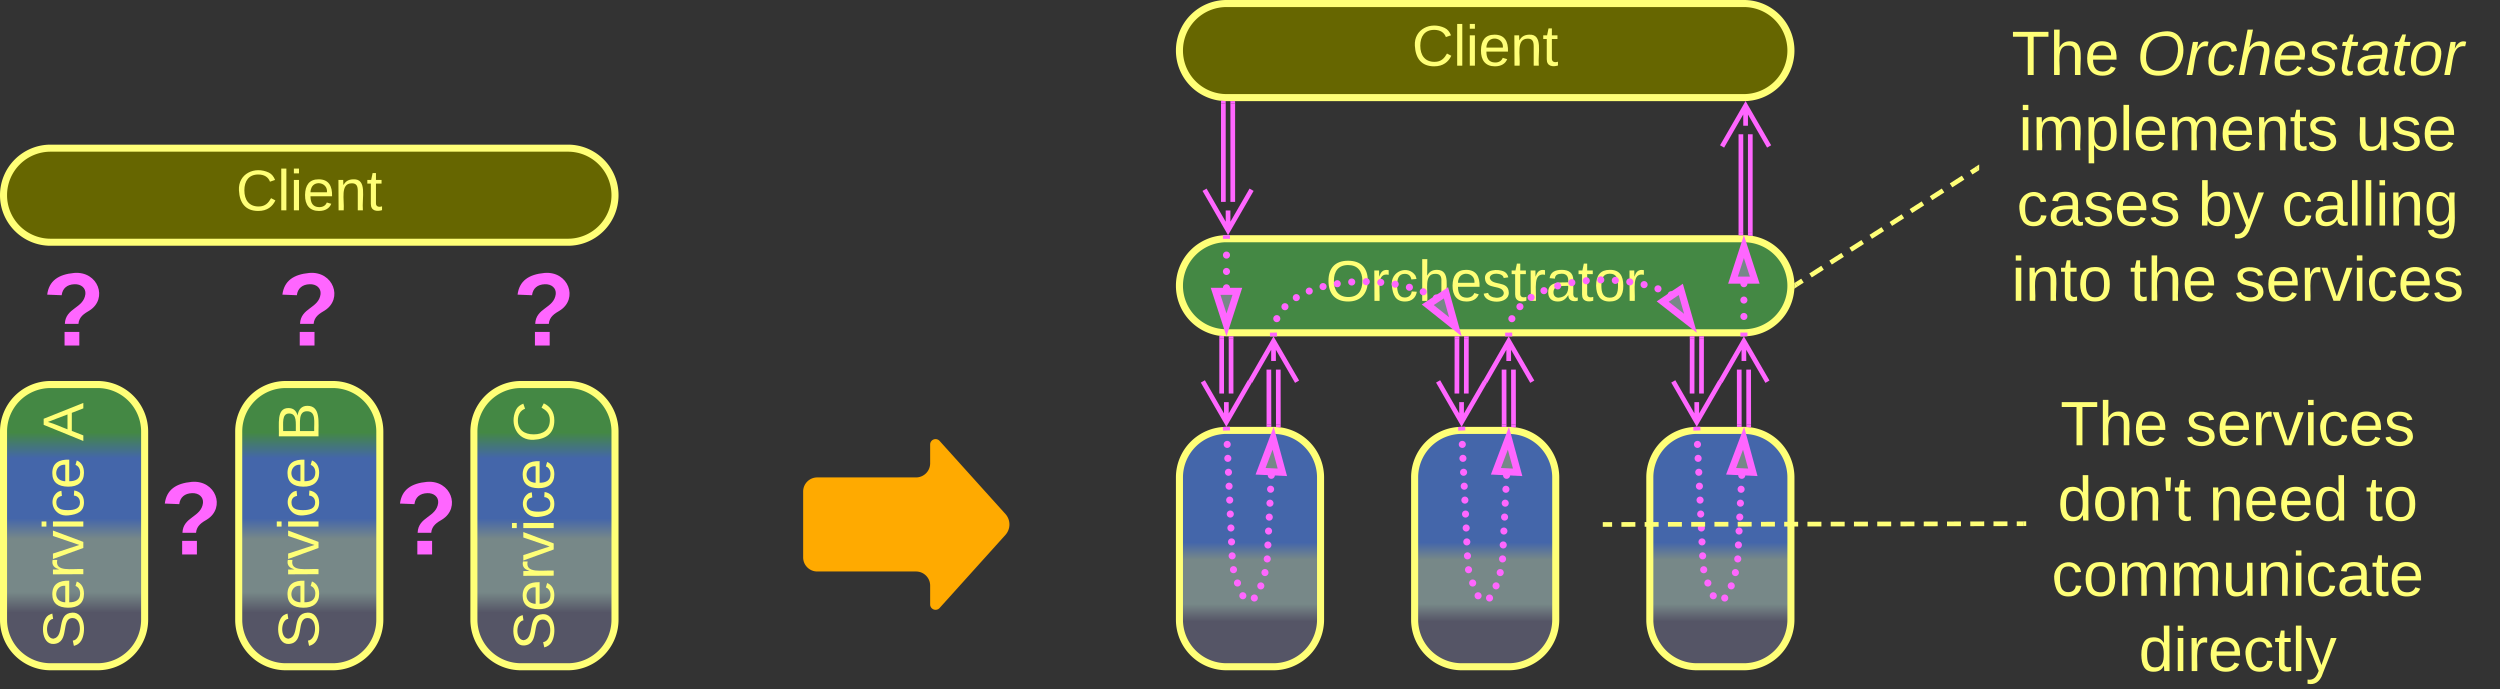 <svg xmlns="http://www.w3.org/2000/svg" xmlns:xlink="http://www.w3.org/1999/xlink" xmlns:lucid="lucid" width="1063" height="293"><rect width="100%" height="100%" fill="#333333" stroke="none"/><g transform="translate(-258.5 -497)" lucid:page-tab-id="0_0"><path d="M600 706a6 6 0 0 1 6-6h42a6 6 0 0 0 6-6v-8a2.3 2.3 0 0 1 4-1.54l28 31.08a6.67 6.67 0 0 1 0 8.92l-28 31.08a2.3 2.3 0 0 1-4-1.54v-8a6 6 0 0 0-6-6h-42a6 6 0 0 1-6-6z" fill="#fa0"/><path d="M260 680.5a20 20 0 0 1 20-20h20a20 20 0 0 1 20 20v80a20 20 0 0 1-20 20h-20a20 20 0 0 1-20-20z" stroke="#ff7" stroke-width="3" fill="url(#a)"/><use xlink:href="#b" transform="matrix(-1.8369701987210297e-16,-1,1,-1.8369701987210297e-16,265,775.5) translate(2.784 28.931)"/><use xlink:href="#c" transform="matrix(-1.8369701987210297e-16,-1,1,-1.8369701987210297e-16,265,775.5) translate(90.92 28.931)"/><path d="M360 680.5a20 20 0 0 1 20-20h20a20 20 0 0 1 20 20v80a20 20 0 0 1-20 20h-20a20 20 0 0 1-20-20z" stroke="#ff7" stroke-width="3" fill="url(#d)"/><use xlink:href="#b" transform="matrix(-1.8369701987210297e-16,-1,1,-1.8369701987210297e-16,365,775.5) translate(2.784 28.931)"/><use xlink:href="#e" transform="matrix(-1.8369701987210297e-16,-1,1,-1.8369701987210297e-16,365,775.5) translate(90.92 28.931)"/><path d="M460 680.5a20 20 0 0 1 20-20h20a20 20 0 0 1 20 20v80a20 20 0 0 1-20 20h-20a20 20 0 0 1-20-20z" stroke="#ff7" stroke-width="3" fill="url(#f)"/><use xlink:href="#b" transform="matrix(-1.8369701987210297e-16,-1,1,-1.8369701987210297e-16,465,775.5) translate(2.139 28.931)"/><use xlink:href="#g" transform="matrix(-1.8369701987210297e-16,-1,1,-1.8369701987210297e-16,465,775.5) translate(90.275 28.931)"/><path d="M260 580a20 20 0 0 1 20-20h220a20 20 0 0 1 20 20 20 20 0 0 1-20 20H280a20 20 0 0 1-20-20z" stroke="#ff7" stroke-width="3" fill="#660"/><use xlink:href="#h" transform="matrix(1,0,0,1,265,565) translate(93.872 21.431)"/><path d="M320 694.83a6 6 0 0 1 6-6h28a6 6 0 0 1 6 6v51.34a6 6 0 0 1-6 6h-28a6 6 0 0 1-6-6z" stroke="#ff7" stroke-opacity="0" stroke-width="2" fill="#788" fill-opacity="0"/><use xlink:href="#i" transform="matrix(1,0,0,1,325,693.833) translate(1.481 38.931)"/><path d="M420 694.83a6 6 0 0 1 6-6h28a6 6 0 0 1 6 6v51.34a6 6 0 0 1-6 6h-28a6 6 0 0 1-6-6z" stroke="#ff7" stroke-opacity="0" stroke-width="2" fill="#788" fill-opacity="0"/><use xlink:href="#i" transform="matrix(1,0,0,1,425,693.833) translate(1.481 38.931)"/><path d="M270 606a6 6 0 0 1 6-6h28a6 6 0 0 1 6 6v51.33a6 6 0 0 1-6 6h-28a6 6 0 0 1-6-6z" stroke="#ff7" stroke-opacity="0" stroke-width="2" fill="#788" fill-opacity="0"/><use xlink:href="#i" transform="matrix(1,0,0,1,275,605) translate(1.481 38.931)"/><path d="M370 606a6 6 0 0 1 6-6h28a6 6 0 0 1 6 6v51.33a6 6 0 0 1-6 6h-28a6 6 0 0 1-6-6z" stroke="#ff7" stroke-opacity="0" stroke-width="2" fill="#788" fill-opacity="0"/><use xlink:href="#i" transform="matrix(1,0,0,1,375,605) translate(1.481 38.931)"/><path d="M470 606a6 6 0 0 1 6-6h28a6 6 0 0 1 6 6v51.33a6 6 0 0 1-6 6h-28a6 6 0 0 1-6-6z" stroke="#ff7" stroke-opacity="0" stroke-width="2" fill="#788" fill-opacity="0"/><use xlink:href="#i" transform="matrix(1,0,0,1,475,605) translate(1.481 38.931)"/><path d="M760 700a20 20 0 0 1 20-20h20a20 20 0 0 1 20 20v60.5a20 20 0 0 1-20 20h-20a20 20 0 0 1-20-20z" stroke="#ff7" stroke-width="3" fill="url(#j)"/><path d="M860 700a20 20 0 0 1 20-20h20a20 20 0 0 1 20 20v60.5a20 20 0 0 1-20 20h-20a20 20 0 0 1-20-20z" stroke="#ff7" stroke-width="3" fill="url(#k)"/><path d="M960 700a20 20 0 0 1 20-20h20a20 20 0 0 1 20 20v60.5a20 20 0 0 1-20 20h-20a20 20 0 0 1-20-20z" stroke="#ff7" stroke-width="3" fill="url(#l)"/><path d="M760 518.5a20 20 0 0 1 20-20h220a20 20 0 0 1 20 20 20 20 0 0 1-20 20H780a20 20 0 0 1-20-20z" stroke="#ff7" stroke-width="3" fill="#660"/><use xlink:href="#h" transform="matrix(1,0,0,1,765,503.5) translate(93.872 21.431)"/><path d="M760 618.5a20 20 0 0 1 20-20h220a20 20 0 0 1 20 20 20 20 0 0 1-20 20H780a20 20 0 0 1-20-20z" stroke="#ff7" stroke-width="3" fill="#484"/><use xlink:href="#m" transform="matrix(1,0,0,1,765,603.5) translate(57.206 21.431)"/><path d="M782.67 541v41.84M778.67 541v41.84" stroke="#f6f" stroke-width="2" fill="none"/><path d="M783.64 541.03h-1.95V540h1.94zM779.64 539.98v1.05h-1.95v-1.2z" stroke="#f6f" stroke-width=".05" fill="#f6f"/><path d="M790.67 577.68l-10 17.32-10-17.32m10 17.32v-8.5M998.73 596.05V554.1M1002.73 596.05V554.1" stroke="#f6f" stroke-width="2" fill="none"/><path d="M999.7 596.03v.97h-1.95v-.97zM1003.7 596.03v1.3l-.34-.07-1.6-.13v-1.1z" stroke="#f6f" stroke-width=".05" fill="#f6f"/><path d="M990.73 559.27l10-17.32 10 17.32m-10-17.32v8.5M781.95 641v23.34M777.95 641v23.34" stroke="#f6f" stroke-width="2" fill="none"/><path d="M782.93 641.03h-1.95V640h1.95zM778.93 639.92v1.1h-1.95v-1.25z" stroke="#f6f" stroke-width=".05" fill="#f6f"/><path d="M789.95 659.18l-10 17.32-10-17.32m10 17.32V668M798.05 677.5l-.03-23.34M802.05 677.5l-.03-23.34" stroke="#f6f" stroke-width="2" fill="none"/><path d="M799.02 678.5h-1.95v-1.02h1.95zM803.02 678.73l-1.95-.15v-1.1h1.95z" stroke="#f6f" stroke-width=".05" fill="#f6f"/><path d="M790.02 659.33L800 642l10.02 17.3M800 642v8.5M882 641l-.03 23.34M878 641l-.03 23.34" stroke="#f6f" stroke-width="2" fill="none"/><path d="M882.97 641.03h-1.95V640H883zM878.97 641.02h-1.95V640H879z" stroke="#f6f" stroke-width=".05" fill="#f6f"/><path d="M889.98 659.2l-10.02 17.3-9.98-17.33m9.98 17.33V668M898.05 677.5l-.03-23.34M902.05 677.5l-.03-23.34" stroke="#f6f" stroke-width="2" fill="none"/><path d="M899.02 678.5h-1.95v-1.02h1.95zM903.02 678.73l-1.95-.15v-1.1h1.95z" stroke="#f6f" stroke-width=".05" fill="#f6f"/><path d="M890.02 659.33L900 642l10.02 17.3M900 642v8.5M982 641l-.03 23.34M978 641l-.03 23.34" stroke="#f6f" stroke-width="2" fill="none"/><path d="M982.97 641.03h-1.95V640H983zM978.97 641.02h-1.95V640H979z" stroke="#f6f" stroke-width=".05" fill="#f6f"/><path d="M989.98 659.2l-10.02 17.3-9.98-17.33m9.98 17.33V668M998.05 677.5l-.03-23.34M1002.05 677.5l-.03-23.34" stroke="#f6f" stroke-width="2" fill="none"/><path d="M999.02 678.5h-1.95v-1.02h1.95zM1003.02 678.73l-1.95-.15v-1.1h1.95z" stroke="#f6f" stroke-width=".05" fill="#f6f"/><path d="M990.02 659.33L1000 642l10.02 17.3M1000 642v8.5" stroke="#f6f" stroke-width="2" fill="none"/><path d="M797.56 699.1a1.5 1.5 0 0 1 1.5-1.5 1.5 1.5 0 0 1 1.5 1.5 1.5 1.5 0 0 1-1.5 1.5 1.5 1.5 0 0 1-1.5-1.5v-.02m-.3 5.96v-.02a1.5 1.5 0 0 1 1.5-1.5 1.5 1.5 0 0 1 1.5 1.5 1.5 1.5 0 0 1-1.5 1.5 1.5 1.5 0 0 1-1.5-1.5m-.27 5.94a1.5 1.5 0 0 1 1.5-1.5 1.5 1.5 0 0 1 1.5 1.5 1.5 1.5 0 0 1-1.5 1.5 1.5 1.5 0 0 1-1.5-1.5v-.03m-.3 5.95a1.5 1.5 0 0 1 1.5-1.5 1.5 1.5 0 0 1 1.5 1.5 1.5 1.5 0 0 1-1.5 1.5 1.5 1.5 0 0 1-1.5-1.5v-.03m-.3 5.96a1.5 1.5 0 0 1 1.5-1.5 1.5 1.5 0 0 1 1.5 1.5 1.5 1.5 0 0 1-1.5 1.5 1.5 1.5 0 0 1-1.5-1.5v-.02m-.28 5.95a1.5 1.5 0 0 1 1.5-1.5 1.5 1.5 0 0 1 1.5 1.5 1.5 1.5 0 0 1-1.5 1.5 1.5 1.5 0 0 1-1.5-1.5v-.03m-.28 5.95a1.5 1.5 0 0 1 1.5-1.5 1.5 1.5 0 0 1 1.5 1.5 1.5 1.5 0 0 1-1.5 1.5 1.5 1.5 0 0 1-1.5-1.5v-.03m-.97 5.84v-.02a1.5 1.5 0 0 1 1.5-1.5 1.5 1.5 0 0 1 1.5 1.5 1.5 1.5 0 0 1-1.5 1.5 1.5 1.5 0 0 1-1.5-1.5m-1.76 5.68a1.5 1.5 0 0 1 1.5-1.5 1.5 1.5 0 0 1 1.5 1.5 1.5 1.5 0 0 1-1.5 1.5 1.5 1.5 0 0 1-1.5-1.5v-.03m-2.76 5.17a1.5 1.5 0 0 1 1.5-1.5 1.5 1.5 0 0 1 1.5 1.5 1.5 1.5 0 0 1-1.5 1.5 1.5 1.5 0 0 1-1.5-1.5v-.03m-4.88-.93a1.5 1.5 0 0 1 1.5-1.5 1.5 1.5 0 0 1 1.5 1.5 1.5 1.5 0 0 1-1.5 1.5 1.5 1.5 0 0 1-1.5-1.5v-.02m-2.28-5.4a1.5 1.5 0 0 1 1.5-1.5 1.5 1.5 0 0 1 1.5 1.5 1.5 1.5 0 0 1-1.5 1.5 1.5 1.5 0 0 1-1.5-1.5v-.02m-1.7-5.65a1.5 1.5 0 0 1 1.5-1.5 1.5 1.5 0 0 1 1.5 1.5 1.5 1.5 0 0 1-1.5 1.5 1.5 1.5 0 0 1-1.5-1.5v-.02m-.57-5.85a1.5 1.5 0 0 1 1.5-1.5 1.5 1.5 0 0 1 1.5 1.5 1.5 1.5 0 0 1-1.5 1.5 1.5 1.5 0 0 1-1.5-1.5v-.03m-.26-5.9a1.5 1.5 0 0 1 1.5-1.5 1.5 1.5 0 0 1 1.5 1.5 1.5 1.5 0 0 1-1.5 1.5 1.5 1.5 0 0 1-1.5-1.5v-.02m-.26-5.9a1.5 1.5 0 0 1 1.5-1.5 1.5 1.5 0 0 1 1.5 1.5 1.5 1.5 0 0 1-1.5 1.5 1.5 1.5 0 0 1-1.5-1.5v-.02m-.27-5.9a1.5 1.5 0 0 1 1.5-1.5 1.5 1.5 0 0 1 1.5 1.5 1.5 1.5 0 0 1-1.5 1.5 1.5 1.5 0 0 1-1.5-1.5v-.03m-.25-5.9a1.5 1.5 0 0 1 1.5-1.5 1.5 1.5 0 0 1 1.5 1.5 1.5 1.5 0 0 1-1.5 1.5 1.5 1.5 0 0 1-1.5-1.5v-.02m-.27-5.9a1.5 1.5 0 0 1 1.5-1.5 1.5 1.5 0 0 1 1.5 1.5 1.5 1.5 0 0 1-1.5 1.5 1.5 1.5 0 0 1-1.5-1.5v-.02m-.26-5.9a1.5 1.5 0 0 1 1.5-1.5 1.5 1.5 0 0 1 1.5 1.5 1.5 1.5 0 0 1-1.5 1.5 1.5 1.5 0 0 1-1.5-1.5v-.02m-.27-5.9a1.5 1.5 0 0 1 1.5-1.5 1.5 1.5 0 0 1 1.5 1.5 1.5 1.5 0 0 1-1.5 1.5 1.5 1.5 0 0 1-1.5-1.5v-.03m-.26-5.9a1.5 1.5 0 0 1 1.5-1.5 1.5 1.5 0 0 1 1.5 1.5 1.5 1.5 0 0 1-1.5 1.5 1.5 1.5 0 0 1-1.5-1.5v-.02" fill="#f6f"/><path d="M799.83 683.35l3.93 14.48-9.26-.45z" stroke="#f6f" stroke-width="3" fill="#788"/><path d="M781.5 679.97l-2.95.13-.07-1.5 1.46-.1h1.5z" stroke="#f6f" stroke-width=".05" fill="#f6f"/><path d="M897.6 699.12v-.02a1.5 1.5 0 0 1 1.5-1.5 1.5 1.5 0 0 1 1.5 1.5 1.5 1.5 0 0 1-1.5 1.5 1.5 1.5 0 0 1-1.5-1.5m-.28 5.94a1.5 1.5 0 0 1 1.5-1.5 1.5 1.5 0 0 1 1.5 1.5 1.5 1.5 0 0 1-1.5 1.5 1.5 1.5 0 0 1-1.5-1.5V705m-.3 5.97v-.02a1.5 1.5 0 0 1 1.5-1.5 1.5 1.5 0 0 1 1.5 1.5 1.5 1.5 0 0 1-1.5 1.5 1.5 1.5 0 0 1-1.5-1.5v-.02m-.27 5.96v-.03a1.5 1.5 0 0 1 1.5-1.5 1.5 1.5 0 0 1 1.5 1.5 1.5 1.5 0 0 1-1.5 1.5 1.5 1.5 0 0 1-1.5-1.5m-.3 5.94a1.5 1.5 0 0 1 1.5-1.5 1.5 1.5 0 0 1 1.5 1.5 1.5 1.5 0 0 1-1.5 1.5 1.5 1.5 0 0 1-1.5-1.5v-.02m-.28 5.96v-.02a1.5 1.5 0 0 1 1.5-1.5 1.5 1.5 0 0 1 1.5 1.5 1.5 1.5 0 0 1-1.5 1.5 1.5 1.5 0 0 1-1.5-1.5m-.28 5.94a1.5 1.5 0 0 1 1.5-1.5 1.5 1.5 0 0 1 1.5 1.5 1.5 1.5 0 0 1-1.5 1.5 1.5 1.5 0 0 1-1.5-1.5v-.03m-1 5.83a1.5 1.5 0 0 1 1.5-1.5 1.5 1.5 0 0 1 1.5 1.5 1.5 1.5 0 0 1-1.5 1.5 1.5 1.5 0 0 1-1.5-1.5v-.03m-1.76 5.7v-.02a1.5 1.5 0 0 1 1.5-1.5 1.5 1.5 0 0 1 1.5 1.5 1.5 1.5 0 0 1-1.5 1.5 1.5 1.5 0 0 1-1.5-1.5m-2.78 5.17a1.5 1.5 0 0 1 1.5-1.5 1.5 1.5 0 0 1 1.5 1.5 1.5 1.5 0 0 1-1.5 1.5 1.5 1.5 0 0 1-1.5-1.5v-.03m-4.87-.93a1.5 1.5 0 0 1 1.5-1.5 1.5 1.5 0 0 1 1.5 1.5 1.5 1.5 0 0 1-1.5 1.5 1.5 1.5 0 0 1-1.5-1.5v-.02m-2.3-5.38v-.02a1.5 1.5 0 0 1 1.5-1.5 1.5 1.5 0 0 1 1.5 1.5 1.5 1.5 0 0 1-1.5 1.5 1.5 1.5 0 0 1-1.5-1.5m-1.76-5.65a1.5 1.5 0 0 1 1.5-1.5 1.5 1.5 0 0 1 1.5 1.5 1.5 1.5 0 0 1-1.5 1.5 1.5 1.5 0 0 1-1.5-1.5v-.03m-.45-5.87a1.5 1.5 0 0 1 1.5-1.5 1.5 1.5 0 0 1 1.5 1.5 1.5 1.5 0 0 1-1.5 1.5 1.5 1.5 0 0 1-1.5-1.5v-.03m-.28-5.9a1.5 1.5 0 0 1 1.5-1.5 1.5 1.5 0 0 1 1.5 1.5 1.5 1.5 0 0 1-1.5 1.5 1.5 1.5 0 0 1-1.5-1.5v-.02m-.27-5.9a1.5 1.5 0 0 1 1.5-1.5 1.5 1.5 0 0 1 1.5 1.5 1.5 1.5 0 0 1-1.5 1.5 1.5 1.5 0 0 1-1.5-1.5v-.02m-.28-5.9a1.5 1.5 0 0 1 1.5-1.5 1.5 1.5 0 0 1 1.5 1.5 1.5 1.5 0 0 1-1.5 1.5 1.5 1.5 0 0 1-1.5-1.5v-.03m-.27-5.9a1.5 1.5 0 0 1 1.5-1.5 1.5 1.5 0 0 1 1.5 1.5 1.5 1.5 0 0 1-1.5 1.5 1.5 1.5 0 0 1-1.5-1.5v-.02m-.28-5.9a1.5 1.5 0 0 1 1.5-1.5 1.5 1.5 0 0 1 1.5 1.5 1.5 1.5 0 0 1-1.5 1.5 1.5 1.5 0 0 1-1.5-1.5v-.02m-.27-5.9a1.5 1.5 0 0 1 1.5-1.5 1.5 1.5 0 0 1 1.5 1.5 1.5 1.5 0 0 1-1.5 1.5 1.5 1.5 0 0 1-1.5-1.5v-.02m-.28-5.9a1.5 1.5 0 0 1 1.5-1.5 1.5 1.5 0 0 1 1.5 1.5 1.5 1.5 0 0 1-1.5 1.5 1.5 1.5 0 0 1-1.5-1.5v-.03m-.27-5.9a1.5 1.5 0 0 1 1.5-1.5 1.5 1.5 0 0 1 1.5 1.5 1.5 1.5 0 0 1-1.5 1.5 1.5 1.5 0 0 1-1.5-1.5v-.02" fill="#f6f"/><path d="M899.87 683.36l3.94 14.47-9.25-.45z" stroke="#f6f" stroke-width="3" fill="#788"/><path d="M881.5 679.97l-2.95.13-.07-1.5 1.46-.1h1.5z" stroke="#f6f" stroke-width=".05" fill="#f6f"/><path d="M997.6 699.12v-.02a1.5 1.5 0 0 1 1.5-1.5 1.5 1.5 0 0 1 1.5 1.5 1.5 1.5 0 0 1-1.5 1.5 1.5 1.5 0 0 1-1.5-1.5m-.28 5.94a1.5 1.5 0 0 1 1.5-1.5 1.5 1.5 0 0 1 1.5 1.5 1.5 1.5 0 0 1-1.5 1.5 1.5 1.5 0 0 1-1.5-1.5V705m-.3 5.97v-.02a1.5 1.5 0 0 1 1.5-1.5 1.5 1.5 0 0 1 1.5 1.5 1.5 1.5 0 0 1-1.5 1.5 1.5 1.5 0 0 1-1.5-1.5v-.02m-.27 5.96v-.03a1.5 1.5 0 0 1 1.5-1.5 1.5 1.5 0 0 1 1.5 1.5 1.5 1.5 0 0 1-1.5 1.5 1.5 1.5 0 0 1-1.5-1.5m-.3 5.94a1.5 1.5 0 0 1 1.5-1.5 1.5 1.5 0 0 1 1.5 1.5 1.5 1.5 0 0 1-1.5 1.5 1.5 1.5 0 0 1-1.5-1.5v-.02m-.28 5.96v-.02a1.5 1.5 0 0 1 1.5-1.5 1.5 1.5 0 0 1 1.5 1.5 1.5 1.5 0 0 1-1.5 1.5 1.5 1.5 0 0 1-1.5-1.5m-.28 5.94a1.5 1.5 0 0 1 1.5-1.5 1.5 1.5 0 0 1 1.5 1.5 1.5 1.5 0 0 1-1.5 1.5 1.5 1.5 0 0 1-1.5-1.5v-.03m-1 5.83a1.5 1.5 0 0 1 1.5-1.5 1.5 1.5 0 0 1 1.5 1.5 1.5 1.5 0 0 1-1.5 1.5 1.5 1.5 0 0 1-1.5-1.5v-.03m-1.76 5.7v-.02a1.5 1.5 0 0 1 1.5-1.5 1.5 1.5 0 0 1 1.5 1.5 1.5 1.5 0 0 1-1.5 1.5 1.5 1.5 0 0 1-1.5-1.5m-2.78 5.17a1.5 1.5 0 0 1 1.5-1.5 1.5 1.5 0 0 1 1.5 1.5 1.5 1.5 0 0 1-1.5 1.5 1.5 1.5 0 0 1-1.5-1.5v-.03m-4.87-.93a1.5 1.5 0 0 1 1.5-1.5 1.5 1.5 0 0 1 1.5 1.5 1.5 1.5 0 0 1-1.5 1.5 1.5 1.5 0 0 1-1.5-1.5v-.02m-2.3-5.38v-.02a1.5 1.5 0 0 1 1.5-1.5 1.5 1.5 0 0 1 1.5 1.5 1.5 1.5 0 0 1-1.5 1.5 1.5 1.5 0 0 1-1.5-1.5m-1.76-5.65a1.5 1.5 0 0 1 1.5-1.5 1.5 1.5 0 0 1 1.5 1.5 1.5 1.5 0 0 1-1.5 1.5 1.5 1.5 0 0 1-1.5-1.5v-.03m-.45-5.87a1.5 1.5 0 0 1 1.5-1.5 1.5 1.5 0 0 1 1.5 1.5 1.5 1.5 0 0 1-1.5 1.5 1.5 1.5 0 0 1-1.5-1.5v-.03m-.28-5.9a1.5 1.5 0 0 1 1.5-1.5 1.5 1.5 0 0 1 1.5 1.5 1.5 1.5 0 0 1-1.5 1.5 1.5 1.5 0 0 1-1.5-1.5v-.02m-.27-5.9a1.5 1.5 0 0 1 1.5-1.5 1.5 1.5 0 0 1 1.5 1.5 1.5 1.5 0 0 1-1.5 1.5 1.5 1.5 0 0 1-1.5-1.5v-.02m-.28-5.9a1.5 1.5 0 0 1 1.5-1.5 1.5 1.5 0 0 1 1.5 1.5 1.5 1.5 0 0 1-1.5 1.5 1.5 1.5 0 0 1-1.5-1.5v-.03m-.27-5.9a1.5 1.5 0 0 1 1.5-1.5 1.5 1.5 0 0 1 1.5 1.5 1.5 1.5 0 0 1-1.5 1.5 1.5 1.5 0 0 1-1.5-1.5v-.02m-.28-5.9a1.5 1.5 0 0 1 1.5-1.5 1.5 1.5 0 0 1 1.5 1.5 1.5 1.5 0 0 1-1.5 1.5 1.5 1.5 0 0 1-1.5-1.5v-.02m-.27-5.9a1.5 1.5 0 0 1 1.5-1.5 1.5 1.5 0 0 1 1.5 1.5 1.5 1.5 0 0 1-1.5 1.5 1.5 1.5 0 0 1-1.5-1.5v-.02m-.28-5.9a1.5 1.5 0 0 1 1.5-1.5 1.5 1.5 0 0 1 1.5 1.5 1.5 1.5 0 0 1-1.5 1.5 1.5 1.5 0 0 1-1.5-1.5v-.03m-.27-5.9a1.5 1.5 0 0 1 1.5-1.5 1.5 1.5 0 0 1 1.5 1.5 1.5 1.5 0 0 1-1.5 1.5 1.5 1.5 0 0 1-1.5-1.5v-.02" fill="#f6f"/><path d="M999.87 683.36l3.94 14.47-9.25-.45z" stroke="#f6f" stroke-width="3" fill="#788"/><path d="M981.5 679.97l-2.95.13-.07-1.5 1.46-.1h1.5z" stroke="#f6f" stroke-width=".05" fill="#f6f"/><path d="M867.74 623.7a1.5 1.5 0 0 1 1.5-1.5 1.5 1.5 0 0 1 1.5 1.5 1.5 1.5 0 0 1-1.5 1.5 1.5 1.5 0 0 1-1.5-1.5v-.02m-5.58-2.62a1.5 1.5 0 0 1 1.5-1.5 1.5 1.5 0 0 1 1.5 1.5 1.5 1.5 0 0 1-1.5 1.5 1.5 1.5 0 0 1-1.5-1.5v-.03m-5.88-1.86v-.02a1.5 1.5 0 0 1 1.5-1.5 1.5 1.5 0 0 1 1.5 1.5 1.5 1.5 0 0 1-1.5 1.5 1.5 1.5 0 0 1-1.5-1.5m-6.04-1.3a1.5 1.5 0 0 1 1.5-1.5 1.5 1.5 0 0 1 1.5 1.5 1.5 1.5 0 0 1-1.5 1.5 1.5 1.5 0 0 1-1.5-1.5v-.02m-6.14-.74v-.02a1.5 1.5 0 0 1 1.5-1.5 1.5 1.5 0 0 1 1.5 1.5 1.5 1.5 0 0 1-1.5 1.5 1.5 1.5 0 0 1-1.5-1.5v-.02m-6.17-.27v-.02a1.5 1.5 0 0 1 1.5-1.5 1.5 1.5 0 0 1 1.5 1.5 1.5 1.5 0 0 1-1.5 1.5 1.5 1.5 0 0 1-1.5-1.5v-.02m-6.18.2v-.03a1.5 1.5 0 0 1 1.5-1.5 1.5 1.5 0 0 1 1.5 1.5 1.5 1.5 0 0 1-1.5 1.5 1.5 1.5 0 0 1-1.5-1.5m-6.14.73a1.5 1.5 0 0 1 1.5-1.5 1.5 1.5 0 0 1 1.5 1.5 1.5 1.5 0 0 1-1.5 1.5 1.5 1.5 0 0 1-1.5-1.5v-.03m-6.05 1.26v-.02a1.5 1.5 0 0 1 1.5-1.5 1.5 1.5 0 0 1 1.5 1.5 1.5 1.5 0 0 1-1.5 1.5 1.5 1.5 0 0 1-1.5-1.5v-.02m-5.87 1.96v-.02a1.5 1.5 0 0 1 1.5-1.5 1.5 1.5 0 0 1 1.5 1.5 1.5 1.5 0 0 1-1.5 1.5 1.5 1.5 0 0 1-1.5-1.5m-5.5 2.8v-.02a1.5 1.5 0 0 1 1.5-1.5 1.5 1.5 0 0 1 1.5 1.5 1.5 1.5 0 0 1-1.5 1.5 1.5 1.5 0 0 1-1.5-1.5m-4.83 3.86a1.5 1.5 0 0 1 1.5-1.5 1.5 1.5 0 0 1 1.5 1.5 1.5 1.5 0 0 1-1.5 1.5 1.5 1.5 0 0 1-1.5-1.5v-.03m-3.47 5.13v-.02a1.5 1.5 0 0 1 1.5-1.5 1.5 1.5 0 0 1 1.5 1.5 1.5 1.5 0 0 1-1.5 1.5 1.5 1.5 0 0 1-1.5-1.5" fill="#f6f"/><path d="M877.33 635.95l-11.74-9.35 7.73-5.1z" stroke="#f6f" stroke-width="3" fill="#788"/><path d="M801.48 640h-2.96l-.03-1.5 2.94-.07z" stroke="#f6f" stroke-width=".05" fill="#f6f"/><path d="M967.6 622.35v-.02a1.5 1.5 0 0 1 1.5-1.5 1.5 1.5 0 0 1 1.5 1.5 1.5 1.5 0 0 1-1.5 1.5 1.5 1.5 0 0 1-1.5-1.5m-5.63-2.52a1.5 1.5 0 0 1 1.5-1.5 1.5 1.5 0 0 1 1.5 1.5 1.5 1.5 0 0 1-1.5 1.5 1.5 1.5 0 0 1-1.5-1.5v-.02m-5.9-1.77a1.5 1.5 0 0 1 1.5-1.5 1.5 1.5 0 0 1 1.5 1.5 1.5 1.5 0 0 1-1.5 1.5 1.5 1.5 0 0 1-1.5-1.5v-.02m-6.08-1.1v-.03a1.5 1.5 0 0 1 1.5-1.5 1.5 1.5 0 0 1 1.5 1.5 1.5 1.5 0 0 1-1.5 1.5 1.5 1.5 0 0 1-1.5-1.5m-6.16-.64a1.5 1.5 0 0 1 1.5-1.5 1.5 1.5 0 0 1 1.5 1.5 1.5 1.5 0 0 1-1.5 1.5 1.5 1.5 0 0 1-1.5-1.5v-.02m-6.18-.15V616a1.5 1.5 0 0 1 1.5-1.5 1.5 1.5 0 0 1 1.5 1.5 1.5 1.5 0 0 1-1.5 1.5 1.5 1.5 0 0 1-1.5-1.5m-6.17.37a1.5 1.5 0 0 1 1.5-1.5 1.5 1.5 0 0 1 1.5 1.5 1.5 1.5 0 0 1-1.5 1.5 1.5 1.5 0 0 1-1.5-1.5v-.03m-6.13.85v-.02a1.5 1.5 0 0 1 1.5-1.5 1.5 1.5 0 0 1 1.5 1.5 1.5 1.5 0 0 1-1.5 1.5 1.5 1.5 0 0 1-1.5-1.5v-.02m-6.02 1.4a1.5 1.5 0 0 1 1.5-1.5 1.5 1.5 0 0 1 1.5 1.5 1.5 1.5 0 0 1-1.5 1.5 1.5 1.5 0 0 1-1.5-1.5v-.02m-5.84 2.08v-.02a1.5 1.5 0 0 1 1.5-1.5 1.5 1.5 0 0 1 1.5 1.5 1.5 1.5 0 0 1-1.5 1.5 1.5 1.5 0 0 1-1.5-1.5m-5.46 2.88v-.02a1.5 1.5 0 0 1 1.5-1.5 1.5 1.5 0 0 1 1.5 1.5 1.5 1.5 0 0 1-1.5 1.5 1.5 1.5 0 0 1-1.5-1.5m-4.75 3.94a1.5 1.5 0 0 1 1.5-1.5 1.5 1.5 0 0 1 1.5 1.5 1.5 1.5 0 0 1-1.5 1.5 1.5 1.5 0 0 1-1.5-1.5v-.03m-3.43 5.15a1.5 1.5 0 0 1 1.5-1.5 1.5 1.5 0 0 1 1.5 1.5 1.5 1.5 0 0 1-1.5 1.5 1.5 1.5 0 0 1-1.5-1.5v-.03" fill="#f6f"/><path d="M977.3 634.47l-11.83-9.24 7.7-5.18z" stroke="#f6f" stroke-width="3" fill="#788"/><path d="M901.48 640h-2.96l-.03-1.5 2.94-.07z" stroke="#f6f" stroke-width=".05" fill="#f6f"/><path d="M998.5 617.63a1.5 1.5 0 0 1 1.5-1.5 1.5 1.5 0 0 1 1.5 1.5 1.5 1.5 0 0 1-1.5 1.5 1.5 1.5 0 0 1-1.5-1.5v-.02m0 7v-.02a1.5 1.5 0 0 1 1.5-1.5 1.5 1.5 0 0 1 1.5 1.5 1.5 1.5 0 0 1-1.5 1.5 1.5 1.5 0 0 1-1.5-1.5m0 6.97a1.5 1.5 0 0 1 1.5-1.5 1.5 1.5 0 0 1 1.5 1.5 1.5 1.5 0 0 1-1.5 1.5 1.5 1.5 0 0 1-1.5-1.5v-.02" fill="#f6f"/><path d="M1000 601.85l4.63 14.27h-9.26z" stroke="#f6f" stroke-width="3" fill="#788"/><path d="M1001.48 639.9l-1.42.1h-1.53v-1.54h2.95z" stroke="#f6f" stroke-width=".05" fill="#f6f"/><path d="M778.5 619.4v-.02a1.5 1.5 0 0 1 1.5-1.5 1.5 1.5 0 0 1 1.5 1.5 1.5 1.5 0 0 1-1.5 1.5 1.5 1.5 0 0 1-1.5-1.5m0-6.95a1.5 1.5 0 0 1 1.5-1.5 1.5 1.5 0 0 1 1.5 1.5 1.5 1.5 0 0 1-1.5 1.5 1.5 1.5 0 0 1-1.5-1.5v-.02m0-6.92v-.02a1.5 1.5 0 0 1 1.5-1.5 1.5 1.5 0 0 1 1.5 1.5 1.5 1.5 0 0 1-1.5 1.5 1.5 1.5 0 0 1-1.5-1.5" fill="#f6f"/><path d="M780 635.15l-4.63-14.27h9.26z" stroke="#f6f" stroke-width="3" fill="#788"/><path d="M781.48 598.54h-2.96v-1.43l1.42-.1h1.53z" stroke="#f6f" stroke-width=".05" fill="#f6f"/><path d="M1100 504.5a6 6 0 0 1 6-6h208a6 6 0 0 1 6 6v127.33a6 6 0 0 1-6 6h-208a6 6 0 0 1-6-6z" stroke="#ff7" stroke-opacity="0" stroke-width="3" fill="#788" fill-opacity="0"/><use xlink:href="#n" transform="matrix(1,0,0,1,1105,503.5) translate(8.815 25.396)"/><use xlink:href="#o" transform="matrix(1,0,0,1,1105,503.5) translate(62.074 25.396)"/><use xlink:href="#p" transform="matrix(1,0,0,1,1105,503.5) translate(11.815 57.396)"/><use xlink:href="#q" transform="matrix(1,0,0,1,1105,503.5) translate(155.222 57.396)"/><use xlink:href="#r" transform="matrix(1,0,0,1,1105,503.5) translate(11.037 89.396)"/><use xlink:href="#s" transform="matrix(1,0,0,1,1105,503.5) translate(88.074 89.396)"/><use xlink:href="#t" transform="matrix(1,0,0,1,1105,503.5) translate(123.63 89.396)"/><use xlink:href="#u" transform="matrix(1,0,0,1,1105,503.5) translate(8.815 121.396)"/><use xlink:href="#v" transform="matrix(1,0,0,1,1105,503.5) translate(59.111 121.396)"/><use xlink:href="#w" transform="matrix(1,0,0,1,1105,503.5) translate(103.556 121.396)"/><path d="M1022.35 617.96l2.56-1.64m3.42-2.2l5.12-3.27m3.4-2.2l5.14-3.28m3.4-2.2l5.13-3.27m3.42-2.2l5.13-3.27m3.4-2.2l5.13-3.27m3.4-2.2l5.13-3.28m3.43-2.2l5.12-3.27m3.4-2.18l5.13-3.28m3.42-2.2l2.56-1.63" stroke="#ff7" stroke-width="2" fill="none"/><path d="M1022.9 618.77l-1.5.95.1-1.22-.08-1.1.42-.27zM1100 569.33l-.34.2-1.05-1.63 1.4-.9z" stroke="#ff7" stroke-width=".05" fill="#ff7"/><path d="M1120 666a6 6 0 0 1 6-6h168a6 6 0 0 1 6 6v107.33a6 6 0 0 1-6 6h-168a6 6 0 0 1-6-6z" stroke="#ff7" stroke-opacity="0" stroke-width="3" fill="#788" fill-opacity="0"/><g><use xlink:href="#x" transform="matrix(1,0,0,1,1125,665) translate(9.556 21.333)"/><use xlink:href="#y" transform="matrix(1,0,0,1,1125,665) translate(62.815 21.333)"/><use xlink:href="#z" transform="matrix(1,0,0,1,1125,665) translate(8.407 53.333)"/><use xlink:href="#A" transform="matrix(1,0,0,1,1125,665) translate(72.704 53.333)"/><use xlink:href="#B" transform="matrix(1,0,0,1,1125,665) translate(139.37 53.333)"/><use xlink:href="#C" transform="matrix(1,0,0,1,1125,665) translate(5.852 85.333)"/><use xlink:href="#D" transform="matrix(1,0,0,1,1125,665) translate(42.889 117.333)"/></g><path d="M941 720h2.97m3.95 0l5.94-.03m3.95 0h5.94m3.96-.02h5.93m3.96-.02h5.92m3.96-.02h5.93m3.97 0l5.93-.02m3.96 0l5.93-.02m3.94 0h5.94m3.95-.02h5.94m3.95-.02h5.94m3.95-.02h5.94m3.96-.02h5.93m3.96 0l5.92-.02m3.96 0l5.93-.02m3.97 0l5.93-.02m3.96 0l5.93-.02m3.94 0l5.94-.02m3.95 0h2.97M941.03 720H940" stroke="#ff7" stroke-width="2" fill="none"/><path d="M1120 720.64h-1.02v-1.95h1.02z" stroke="#ff7" stroke-width=".05" fill="#ff7"/><defs><linearGradient gradientUnits="userSpaceOnUse" id="a" x1="260" y1="780.5" x2="260" y2="660.5"><stop offset="19.2%" stop-color="#556"/><stop offset="26.45%" stop-color="#788"/><stop offset="45.29%" stop-color="#788"/><stop offset="52.54%" stop-color="#46a"/><stop offset="73.91%" stop-color="#46a"/><stop offset="82.97%" stop-color="#484"/></linearGradient><path d="M185-189c-5-48-123-54-124 2 14 75 158 14 163 119 3 78-121 87-175 55-17-10-28-26-33-46l33-7c5 56 141 63 141-1 0-78-155-14-162-118-5-82 145-84 179-34 5 7 8 16 11 25" id="E" fill="#ff7"/><path d="M100-194c63 0 86 42 84 106H49c0 40 14 67 53 68 26 1 43-12 49-29l28 8c-11 28-37 45-77 45C44 4 14-33 15-96c1-61 26-98 85-98zm52 81c6-60-76-77-97-28-3 7-6 17-6 28h103" id="F" fill="#ff7"/><path d="M114-163C36-179 61-72 57 0H25l-1-190h30c1 12-1 29 2 39 6-27 23-49 58-41v29" id="G" fill="#ff7"/><path d="M108 0H70L1-190h34L89-25l56-165h34" id="H" fill="#ff7"/><path d="M24-231v-30h32v30H24zM24 0v-190h32V0H24" id="I" fill="#ff7"/><path d="M96-169c-40 0-48 33-48 73s9 75 48 75c24 0 41-14 43-38l32 2c-6 37-31 61-74 61-59 0-76-41-82-99-10-93 101-131 147-64 4 7 5 14 7 22l-32 3c-4-21-16-35-41-35" id="J" fill="#ff7"/><g id="b"><use transform="matrix(0.068,0,0,0.068,0,0)" xlink:href="#E"/><use transform="matrix(0.068,0,0,0.068,16.296,0)" xlink:href="#F"/><use transform="matrix(0.068,0,0,0.068,29.877,0)" xlink:href="#G"/><use transform="matrix(0.068,0,0,0.068,37.957,0)" xlink:href="#H"/><use transform="matrix(0.068,0,0,0.068,50.179,0)" xlink:href="#I"/><use transform="matrix(0.068,0,0,0.068,55.543,0)" xlink:href="#J"/><use transform="matrix(0.068,0,0,0.068,67.765,0)" xlink:href="#F"/></g><path d="M205 0l-28-72H64L36 0H1l101-248h38L239 0h-34zm-38-99l-47-123c-12 45-31 82-46 123h93" id="K" fill="#ff7"/><use transform="matrix(0.068,0,0,0.068,0,0)" xlink:href="#K" id="c"/><linearGradient gradientUnits="userSpaceOnUse" id="d" x1="360" y1="780.5" x2="360" y2="660.5"><stop offset="19.2%" stop-color="#556"/><stop offset="26.45%" stop-color="#788"/><stop offset="45.29%" stop-color="#788"/><stop offset="52.54%" stop-color="#46a"/><stop offset="73.91%" stop-color="#46a"/><stop offset="82.97%" stop-color="#484"/></linearGradient><path d="M160-131c35 5 61 23 61 61C221 17 115-2 30 0v-248c76 3 177-17 177 60 0 33-19 50-47 57zm-97-11c50-1 110 9 110-42 0-47-63-36-110-37v79zm0 115c55-2 124 14 124-45 0-56-70-42-124-44v89" id="L" fill="#ff7"/><use transform="matrix(0.068,0,0,0.068,0,0)" xlink:href="#L" id="e"/><linearGradient gradientUnits="userSpaceOnUse" id="f" x1="460" y1="780.5" x2="460" y2="660.5"><stop offset="19.2%" stop-color="#556"/><stop offset="26.45%" stop-color="#788"/><stop offset="45.29%" stop-color="#788"/><stop offset="52.54%" stop-color="#46a"/><stop offset="73.91%" stop-color="#46a"/><stop offset="82.97%" stop-color="#484"/></linearGradient><path d="M212-179c-10-28-35-45-73-45-59 0-87 40-87 99 0 60 29 101 89 101 43 0 62-24 78-52l27 14C228-24 195 4 139 4 59 4 22-46 18-125c-6-104 99-153 187-111 19 9 31 26 39 46" id="M" fill="#ff7"/><use transform="matrix(0.068,0,0,0.068,0,0)" xlink:href="#M" id="g"/><path d="M24 0v-261h32V0H24" id="N" fill="#ff7"/><path d="M117-194c89-4 53 116 60 194h-32v-121c0-31-8-49-39-48C34-167 62-67 57 0H25l-1-190h30c1 10-1 24 2 32 11-22 29-35 61-36" id="O" fill="#ff7"/><path d="M59-47c-2 24 18 29 38 22v24C64 9 27 4 27-40v-127H5v-23h24l9-43h21v43h35v23H59v120" id="P" fill="#ff7"/><g id="h"><use transform="matrix(0.068,0,0,0.068,0,0)" xlink:href="#M"/><use transform="matrix(0.068,0,0,0.068,17.586,0)" xlink:href="#N"/><use transform="matrix(0.068,0,0,0.068,22.951,0)" xlink:href="#I"/><use transform="matrix(0.068,0,0,0.068,28.315,0)" xlink:href="#F"/><use transform="matrix(0.068,0,0,0.068,41.895,0)" xlink:href="#O"/><use transform="matrix(0.068,0,0,0.068,55.475,0)" xlink:href="#P"/></g><path fill="#f6f" d="M110-251c83-7 118 89 53 130-17 10-36 21-38 46H78c2-56 65-53 71-103 2-21-15-35-38-34-25 1-41 14-44 38l-50-2c6-48 39-70 93-75zM77 0v-47h51V0H77" id="Q"/><use transform="matrix(0.123,0,0,0.123,0,0)" xlink:href="#Q" id="i"/><linearGradient gradientUnits="userSpaceOnUse" id="j" x1="760" y1="780.5" x2="760" y2="680"><stop offset="19.2%" stop-color="#556"/><stop offset="26.45%" stop-color="#788"/><stop offset="45.29%" stop-color="#788"/><stop offset="52.54%" stop-color="#46a"/></linearGradient><linearGradient gradientUnits="userSpaceOnUse" id="k" x1="860" y1="780.5" x2="860" y2="680"><stop offset="19.2%" stop-color="#556"/><stop offset="26.45%" stop-color="#788"/><stop offset="45.29%" stop-color="#788"/><stop offset="52.54%" stop-color="#46a"/></linearGradient><linearGradient gradientUnits="userSpaceOnUse" id="l" x1="960" y1="780.5" x2="960" y2="680"><stop offset="19.2%" stop-color="#556"/><stop offset="26.45%" stop-color="#788"/><stop offset="45.29%" stop-color="#788"/><stop offset="52.54%" stop-color="#46a"/></linearGradient><path d="M140-251c81 0 123 46 123 126C263-46 219 4 140 4 59 4 17-45 17-125s42-126 123-126zm0 227c63 0 89-41 89-101s-29-99-89-99c-61 0-89 39-89 99S79-25 140-24" id="R" fill="#ff7"/><path d="M106-169C34-169 62-67 57 0H25v-261h32l-1 103c12-21 28-36 61-36 89 0 53 116 60 194h-32v-121c2-32-8-49-39-48" id="S" fill="#ff7"/><path d="M135-143c-3-34-86-38-87 0 15 53 115 12 119 90S17 21 10-45l28-5c4 36 97 45 98 0-10-56-113-15-118-90-4-57 82-63 122-42 12 7 21 19 24 35" id="T" fill="#ff7"/><path d="M141-36C126-15 110 5 73 4 37 3 15-17 15-53c-1-64 63-63 125-63 3-35-9-54-41-54-24 1-41 7-42 31l-33-3c5-37 33-52 76-52 45 0 72 20 72 64v82c-1 20 7 32 28 27v20c-31 9-61-2-59-35zM48-53c0 20 12 33 32 33 41-3 63-29 60-74-43 2-92-5-92 41" id="U" fill="#ff7"/><path d="M100-194c62-1 85 37 85 99 1 63-27 99-86 99S16-35 15-95c0-66 28-99 85-99zM99-20c44 1 53-31 53-75 0-43-8-75-51-75s-53 32-53 75 10 74 51 75" id="V" fill="#ff7"/><g id="m"><use transform="matrix(0.068,0,0,0.068,0,0)" xlink:href="#R"/><use transform="matrix(0.068,0,0,0.068,19.012,0)" xlink:href="#G"/><use transform="matrix(0.068,0,0,0.068,27.093,0)" xlink:href="#J"/><use transform="matrix(0.068,0,0,0.068,39.315,0)" xlink:href="#S"/><use transform="matrix(0.068,0,0,0.068,52.895,0)" xlink:href="#F"/><use transform="matrix(0.068,0,0,0.068,66.475,0)" xlink:href="#T"/><use transform="matrix(0.068,0,0,0.068,78.698,0)" xlink:href="#P"/><use transform="matrix(0.068,0,0,0.068,85.488,0)" xlink:href="#G"/><use transform="matrix(0.068,0,0,0.068,93.568,0)" xlink:href="#U"/><use transform="matrix(0.068,0,0,0.068,107.148,0)" xlink:href="#P"/><use transform="matrix(0.068,0,0,0.068,113.938,0)" xlink:href="#V"/><use transform="matrix(0.068,0,0,0.068,127.519,0)" xlink:href="#G"/></g><path d="M127-220V0H93v-220H8v-28h204v28h-85" id="W" fill="#ff7"/><g id="n"><use transform="matrix(0.074,0,0,0.074,0,0)" xlink:href="#W"/><use transform="matrix(0.074,0,0,0.074,16.222,0)" xlink:href="#S"/><use transform="matrix(0.074,0,0,0.074,31.037,0)" xlink:href="#F"/></g><path d="M20-101c0-91 52-143 145-150 126-9 127 168 53 223-23 17-55 32-93 32C57 4 20-33 20-101zm216-33c5-57-18-91-73-90-77 1-110 51-110 125 0 49 23 75 73 75 72-1 104-45 110-110" id="X" fill="#ff7"/><path d="M66-151c12-25 30-51 66-40l-6 26C45-176 58-65 38 0H6l36-190h30" id="Y" fill="#ff7"/><path d="M44-68c0 29 11 47 38 47 30 0 42-19 51-41l28 9C148-21 126 4 82 4 31 4 10-29 12-85c3-77 74-140 146-93 12 8 15 23 18 40l-31 5c-1-22-13-36-36-36-52 0-65 49-65 101" id="Z" fill="#ff7"/><path d="M67-158c15-20 31-36 64-36 94 0 33 127 27 194h-32l25-140c3-38-53-32-70-12C52-117 51-51 37 0H6l51-261h31" id="aa" fill="#ff7"/><path d="M111-194c62-3 86 47 72 106H45c-7 38 6 69 45 68 27-1 43-14 53-32l24 11C152-15 129 4 87 4 38 3 12-23 12-71c0-70 32-119 99-123zm44 81c14-66-71-72-95-28-4 8-8 17-11 28h106" id="ab" fill="#ff7"/><path d="M55-144c13 50 104 24 104 88C159 21 15 23 1-39l26-10c6 40 102 42 102-4-13-50-104-23-104-87 0-71 143-71 148-8l-29 4c-5-35-85-37-89 0" id="ac" fill="#ff7"/><path d="M51-54c-9 22 5 41 31 30L79-1C43 14 10-4 19-52l22-115H19l5-23h22l19-43h21l-9 43h35l-4 23H73" id="ad" fill="#ff7"/><path d="M165-48c-4 18 1 34 23 27l-3 20c-29 8-62 0-52-35h-2C116-14 99 4 63 4 30 4 8-16 8-49c0-68 71-67 138-67 10-26 0-56-31-54-26 1-42 9-47 31l-32-5c8-67 160-71 144 15-5 28-9 54-15 81zM42-50c3 52 80 24 89-6 7-12 7-24 11-38-47 1-103-4-100 44" id="ae" fill="#ff7"/><path d="M30-147c31-64 166-65 159 27C183-49 158 1 86 4 9 8 1-88 30-147zM88-20c53 0 68-48 68-100 0-31-11-51-44-50-52 1-68 46-68 97 0 32 13 53 44 53" id="af" fill="#ff7"/><g id="o"><use transform="matrix(0.074,0,0,0.074,0,0)" xlink:href="#X"/><use transform="matrix(0.074,0,0,0.074,20.741,0)" xlink:href="#Y"/><use transform="matrix(0.074,0,0,0.074,29.556,0)" xlink:href="#Z"/><use transform="matrix(0.074,0,0,0.074,42.889,0)" xlink:href="#aa"/><use transform="matrix(0.074,0,0,0.074,57.704,0)" xlink:href="#ab"/><use transform="matrix(0.074,0,0,0.074,72.519,0)" xlink:href="#ac"/><use transform="matrix(0.074,0,0,0.074,85.852,0)" xlink:href="#ad"/><use transform="matrix(0.074,0,0,0.074,93.259,0)" xlink:href="#ae"/><use transform="matrix(0.074,0,0,0.074,108.074,0)" xlink:href="#ad"/><use transform="matrix(0.074,0,0,0.074,115.481,0)" xlink:href="#af"/><use transform="matrix(0.074,0,0,0.074,130.296,0)" xlink:href="#Y"/></g><path d="M210-169c-67 3-38 105-44 169h-31v-121c0-29-5-50-35-48C34-165 62-65 56 0H25l-1-190h30c1 10-1 24 2 32 10-44 99-50 107 0 11-21 27-35 58-36 85-2 47 119 55 194h-31v-121c0-29-5-49-35-48" id="ag" fill="#ff7"/><path d="M115-194c55 1 70 41 70 98S169 2 115 4C84 4 66-9 55-30l1 105H24l-1-265h31l2 30c10-21 28-34 59-34zm-8 174c40 0 45-34 45-75s-6-73-45-74c-42 0-51 32-51 76 0 43 10 73 51 73" id="ah" fill="#ff7"/><g id="p"><use transform="matrix(0.074,0,0,0.074,0,0)" xlink:href="#I"/><use transform="matrix(0.074,0,0,0.074,5.852,0)" xlink:href="#ag"/><use transform="matrix(0.074,0,0,0.074,28,0)" xlink:href="#ah"/><use transform="matrix(0.074,0,0,0.074,42.815,0)" xlink:href="#N"/><use transform="matrix(0.074,0,0,0.074,48.667,0)" xlink:href="#F"/><use transform="matrix(0.074,0,0,0.074,63.481,0)" xlink:href="#ag"/><use transform="matrix(0.074,0,0,0.074,85.63,0)" xlink:href="#F"/><use transform="matrix(0.074,0,0,0.074,100.444,0)" xlink:href="#O"/><use transform="matrix(0.074,0,0,0.074,115.259,0)" xlink:href="#P"/><use transform="matrix(0.074,0,0,0.074,122.667,0)" xlink:href="#T"/></g><path d="M84 4C-5 8 30-112 23-190h32v120c0 31 7 50 39 49 72-2 45-101 50-169h31l1 190h-30c-1-10 1-25-2-33-11 22-28 36-60 37" id="ai" fill="#ff7"/><g id="q"><use transform="matrix(0.074,0,0,0.074,0,0)" xlink:href="#ai"/><use transform="matrix(0.074,0,0,0.074,14.815,0)" xlink:href="#T"/><use transform="matrix(0.074,0,0,0.074,28.148,0)" xlink:href="#F"/></g><g id="r"><use transform="matrix(0.074,0,0,0.074,0,0)" xlink:href="#J"/><use transform="matrix(0.074,0,0,0.074,13.333,0)" xlink:href="#U"/><use transform="matrix(0.074,0,0,0.074,28.148,0)" xlink:href="#T"/><use transform="matrix(0.074,0,0,0.074,41.481,0)" xlink:href="#F"/><use transform="matrix(0.074,0,0,0.074,56.296,0)" xlink:href="#T"/></g><path d="M115-194c53 0 69 39 70 98 0 66-23 100-70 100C84 3 66-7 56-30L54 0H23l1-261h32v101c10-23 28-34 59-34zm-8 174c40 0 45-34 45-75 0-40-5-75-45-74-42 0-51 32-51 76 0 43 10 73 51 73" id="aj" fill="#ff7"/><path d="M179-190L93 31C79 59 56 82 12 73V49c39 6 53-20 64-50L1-190h34L92-34l54-156h33" id="ak" fill="#ff7"/><g id="s"><use transform="matrix(0.074,0,0,0.074,0,0)" xlink:href="#aj"/><use transform="matrix(0.074,0,0,0.074,14.815,0)" xlink:href="#ak"/></g><path d="M177-190C167-65 218 103 67 71c-23-6-38-20-44-43l32-5c15 47 100 32 89-28v-30C133-14 115 1 83 1 29 1 15-40 15-95c0-56 16-97 71-98 29-1 48 16 59 35 1-10 0-23 2-32h30zM94-22c36 0 50-32 50-73 0-42-14-75-50-75-39 0-46 34-46 75s6 73 46 73" id="al" fill="#ff7"/><g id="t"><use transform="matrix(0.074,0,0,0.074,0,0)" xlink:href="#J"/><use transform="matrix(0.074,0,0,0.074,13.333,0)" xlink:href="#U"/><use transform="matrix(0.074,0,0,0.074,28.148,0)" xlink:href="#N"/><use transform="matrix(0.074,0,0,0.074,34,0)" xlink:href="#N"/><use transform="matrix(0.074,0,0,0.074,39.852,0)" xlink:href="#I"/><use transform="matrix(0.074,0,0,0.074,45.704,0)" xlink:href="#O"/><use transform="matrix(0.074,0,0,0.074,60.519,0)" xlink:href="#al"/></g><g id="u"><use transform="matrix(0.074,0,0,0.074,0,0)" xlink:href="#I"/><use transform="matrix(0.074,0,0,0.074,5.852,0)" xlink:href="#O"/><use transform="matrix(0.074,0,0,0.074,20.667,0)" xlink:href="#P"/><use transform="matrix(0.074,0,0,0.074,28.074,0)" xlink:href="#V"/></g><g id="v"><use transform="matrix(0.074,0,0,0.074,0,0)" xlink:href="#P"/><use transform="matrix(0.074,0,0,0.074,7.407,0)" xlink:href="#S"/><use transform="matrix(0.074,0,0,0.074,22.222,0)" xlink:href="#F"/></g><g id="w"><use transform="matrix(0.074,0,0,0.074,0,0)" xlink:href="#T"/><use transform="matrix(0.074,0,0,0.074,13.333,0)" xlink:href="#F"/><use transform="matrix(0.074,0,0,0.074,28.148,0)" xlink:href="#G"/><use transform="matrix(0.074,0,0,0.074,36.963,0)" xlink:href="#H"/><use transform="matrix(0.074,0,0,0.074,50.296,0)" xlink:href="#I"/><use transform="matrix(0.074,0,0,0.074,56.148,0)" xlink:href="#J"/><use transform="matrix(0.074,0,0,0.074,69.481,0)" xlink:href="#F"/><use transform="matrix(0.074,0,0,0.074,84.296,0)" xlink:href="#T"/></g><g id="x"><use transform="matrix(0.074,0,0,0.074,0,0)" xlink:href="#W"/><use transform="matrix(0.074,0,0,0.074,16.222,0)" xlink:href="#S"/><use transform="matrix(0.074,0,0,0.074,31.037,0)" xlink:href="#F"/></g><g id="y"><use transform="matrix(0.074,0,0,0.074,0,0)" xlink:href="#T"/><use transform="matrix(0.074,0,0,0.074,13.333,0)" xlink:href="#F"/><use transform="matrix(0.074,0,0,0.074,28.148,0)" xlink:href="#G"/><use transform="matrix(0.074,0,0,0.074,36.963,0)" xlink:href="#H"/><use transform="matrix(0.074,0,0,0.074,50.296,0)" xlink:href="#I"/><use transform="matrix(0.074,0,0,0.074,56.148,0)" xlink:href="#J"/><use transform="matrix(0.074,0,0,0.074,69.481,0)" xlink:href="#F"/><use transform="matrix(0.074,0,0,0.074,84.296,0)" xlink:href="#T"/></g><path d="M85-194c31 0 48 13 60 33l-1-100h32l1 261h-30c-2-10 0-23-3-31C134-8 116 4 85 4 32 4 16-35 15-94c0-66 23-100 70-100zm9 24c-40 0-46 34-46 75 0 40 6 74 45 74 42 0 51-32 51-76 0-42-9-74-50-73" id="am" fill="#ff7"/><path d="M47-170H22l-4-78h33" id="an" fill="#ff7"/><g id="z"><use transform="matrix(0.074,0,0,0.074,0,0)" xlink:href="#am"/><use transform="matrix(0.074,0,0,0.074,14.815,0)" xlink:href="#V"/><use transform="matrix(0.074,0,0,0.074,29.63,0)" xlink:href="#O"/><use transform="matrix(0.074,0,0,0.074,44.444,0)" xlink:href="#an"/><use transform="matrix(0.074,0,0,0.074,49.481,0)" xlink:href="#P"/></g><g id="A"><use transform="matrix(0.074,0,0,0.074,0,0)" xlink:href="#O"/><use transform="matrix(0.074,0,0,0.074,14.815,0)" xlink:href="#F"/><use transform="matrix(0.074,0,0,0.074,29.63,0)" xlink:href="#F"/><use transform="matrix(0.074,0,0,0.074,44.444,0)" xlink:href="#am"/></g><g id="B"><use transform="matrix(0.074,0,0,0.074,0,0)" xlink:href="#P"/><use transform="matrix(0.074,0,0,0.074,7.407,0)" xlink:href="#V"/></g><g id="C"><use transform="matrix(0.074,0,0,0.074,0,0)" xlink:href="#J"/><use transform="matrix(0.074,0,0,0.074,13.333,0)" xlink:href="#V"/><use transform="matrix(0.074,0,0,0.074,28.148,0)" xlink:href="#ag"/><use transform="matrix(0.074,0,0,0.074,50.296,0)" xlink:href="#ag"/><use transform="matrix(0.074,0,0,0.074,72.444,0)" xlink:href="#ai"/><use transform="matrix(0.074,0,0,0.074,87.259,0)" xlink:href="#O"/><use transform="matrix(0.074,0,0,0.074,102.074,0)" xlink:href="#I"/><use transform="matrix(0.074,0,0,0.074,107.926,0)" xlink:href="#J"/><use transform="matrix(0.074,0,0,0.074,121.259,0)" xlink:href="#U"/><use transform="matrix(0.074,0,0,0.074,136.074,0)" xlink:href="#P"/><use transform="matrix(0.074,0,0,0.074,143.481,0)" xlink:href="#F"/></g><g id="D"><use transform="matrix(0.074,0,0,0.074,0,0)" xlink:href="#am"/><use transform="matrix(0.074,0,0,0.074,14.815,0)" xlink:href="#I"/><use transform="matrix(0.074,0,0,0.074,20.667,0)" xlink:href="#G"/><use transform="matrix(0.074,0,0,0.074,29.481,0)" xlink:href="#F"/><use transform="matrix(0.074,0,0,0.074,44.296,0)" xlink:href="#J"/><use transform="matrix(0.074,0,0,0.074,57.63,0)" xlink:href="#P"/><use transform="matrix(0.074,0,0,0.074,65.037,0)" xlink:href="#N"/><use transform="matrix(0.074,0,0,0.074,70.889,0)" xlink:href="#ak"/></g></defs></g></svg>